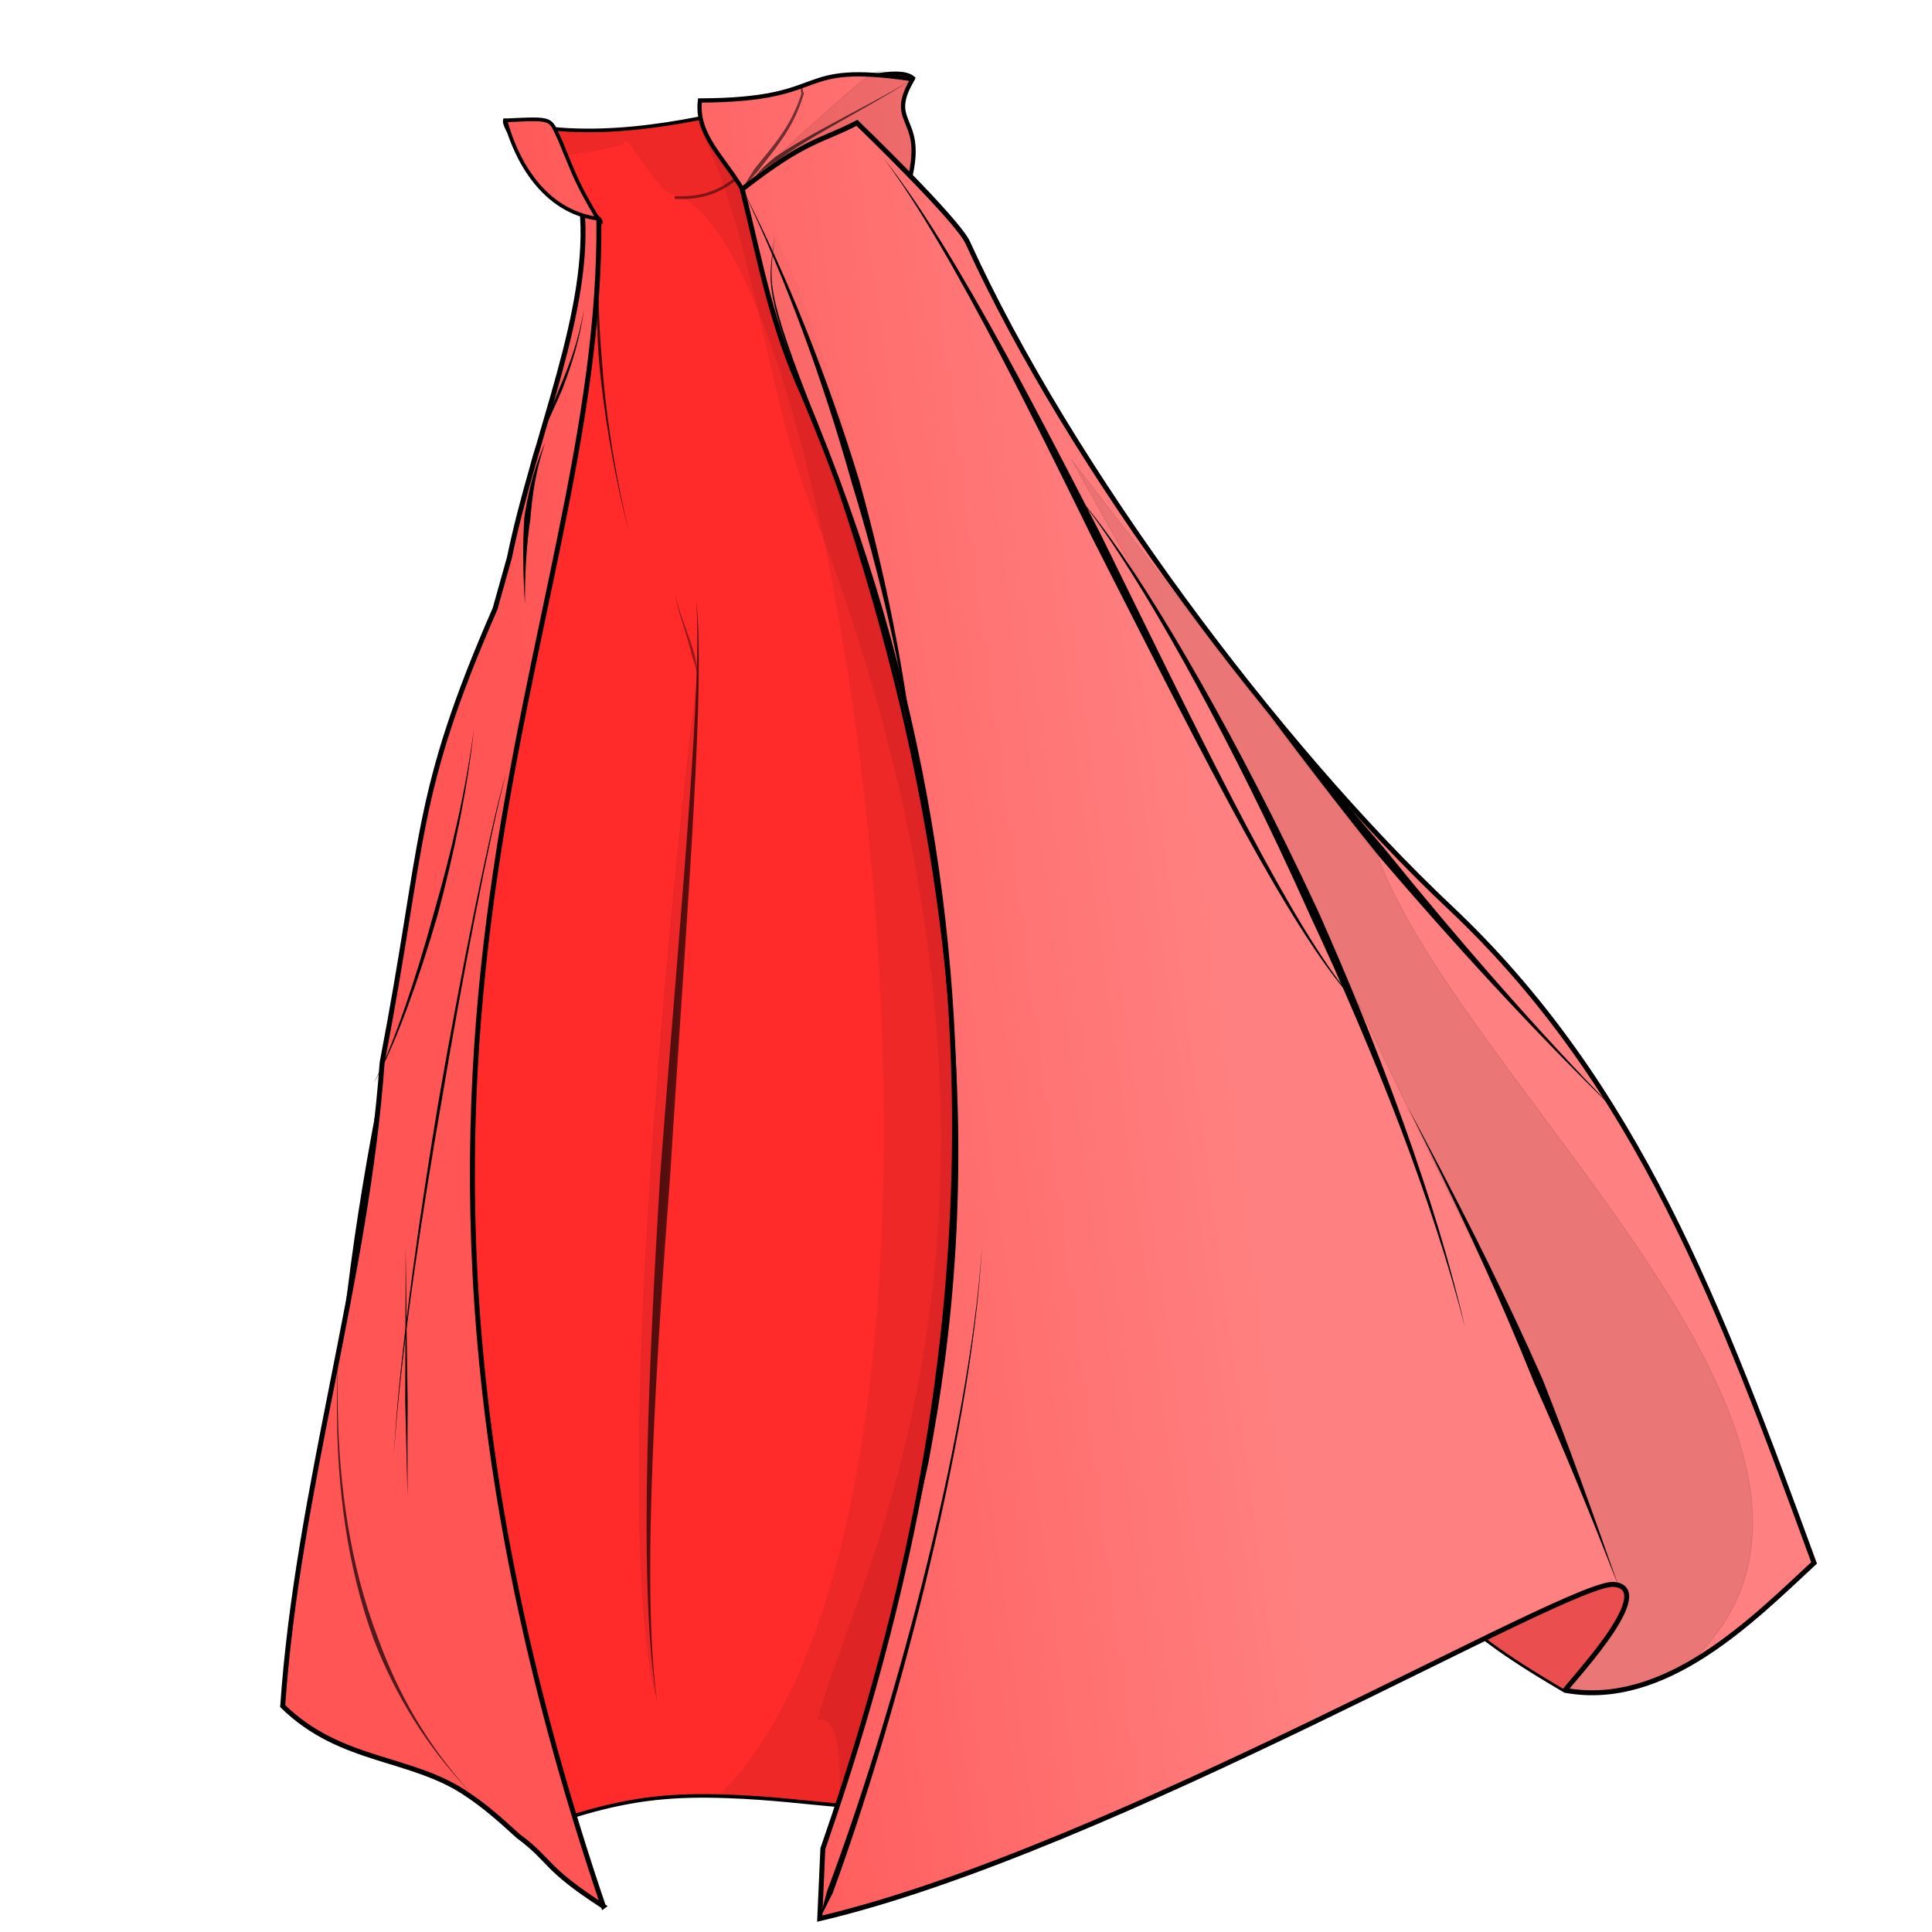 <?xml version="1.0" encoding="UTF-8"?>
<!-- Created with Inkscape (http://www.inkscape.org/) -->
<svg version="1.1" viewBox="0 0 256 256" xmlns="http://www.w3.org/2000/svg" xmlns:cc="http://creativecommons.org/ns#" xmlns:dc="http://purl.org/dc/elements/1.1/" xmlns:rdf="http://www.w3.org/1999/02/22-rdf-syntax-ns#" xmlns:xlink="http://www.w3.org/1999/xlink">
 <defs>
  <linearGradient id="linearGradient4797" x1="164.14" x2="78.237" y1="147.08" y2="158.59" gradientUnits="userSpaceOnUse">
   <stop stop-color="#ff8080" offset="0"/>
   <stop stop-color="#f55" offset="1"/>
  </linearGradient>
 </defs>
 <style>svg { cursor: default; }</style>
 <style>svg { cursor: default; }</style>
 <style>svg { cursor: default; }</style>
 <style>svg { cursor: default; }</style>
 <style>svg { cursor: default; }</style>
 <style>svg { cursor: default; }</style>
 <style>svg { cursor: default; }</style>
 <style>svg { cursor: default; }</style>
 <style>svg { cursor: default; }</style>
 <style>svg { cursor: default; }</style>
 <style>svg { cursor: default; }</style>
 <style>svg { cursor: default;}</style>
 <style>svg { cursor: default; }</style>
 <style>svg { cursor: default; }</style>
 <style>svg { cursor: default; }</style>
 <style>svg { cursor: default; }</style>
 <style>svg { cursor: default; }</style>
 <style>svg { cursor: default; }</style>
 <style>svg { cursor: default; }</style>
 <style>svg { cursor: default;}</style>
 <style>svg { cursor: default; }</style>
 <style>svg { cursor: default; }</style>
 <style>svg { cursor: default; }</style>
 <style>svg { cursor: default; }</style>
 <style>svg { cursor: default; }</style>
 <style>svg { cursor: default; }</style>
 <style>svg { cursor: default; }</style>
 <style>svg { cursor: default; }</style>
 <style>svg { cursor: default; }</style>
 <style>svg { cursor: default; }</style>
 <style>svg { cursor: default;}</style>
 <style>svg { cursor: default; }</style>
 <style>svg { cursor: default; }</style>
 <style>svg { cursor: default; }</style>
 <style>svg { cursor: default; }</style>
 <style>svg { cursor: default; }</style>
 <style>svg { cursor: default; }</style>
 <style>svg { cursor: default; }</style>
 <style>svg { cursor: default;}</style>
 <style>svg { cursor: default; }</style>
 <style>svg { cursor: default; }</style>
 <style>svg { cursor: default; }</style>
 <style>svg { cursor: default; }</style>
 <style>svg { cursor: default; }</style>
 <style>svg { cursor: default; }</style>
 <style>svg { cursor: default; }</style>
 <style>svg { cursor: default; }</style>
 <style>svg { cursor: default; }</style>
 <style>svg { cursor: default;}</style>
 <style>svg { cursor: default; }</style>
 <style>svg { cursor: default; }</style>
 <style>svg { cursor: default; }</style>
 <style>svg { cursor: default; }</style>
 <style>svg { cursor: default; }</style>
 <style>svg { cursor: default; }</style>
 <style>svg { cursor: default; }</style>
 <style>svg { cursor: default;}</style>
 <style>svg { cursor: default; }</style>
 <style>svg { cursor: default; }</style>
 <style>svg { cursor: default; }</style>
 <style>svg { cursor: default; }</style>
 <style>svg { cursor: default; }</style>
 <style>svg { cursor: default; }</style>
 <style>svg { cursor: default; }</style>
 <style>svg { cursor: default; }</style>
 <style>svg { cursor: default; }</style>
 <style>svg { cursor: default; }</style>
 <style>svg { cursor: default;}</style>
 <style>svg { cursor: default; }</style>
 <style>svg { cursor: default; }</style>
 <style>svg { cursor: default; }</style>
 <style>svg { cursor: default; }</style>
 <style>svg { cursor: default; }</style>
 <style>svg { cursor: default; }</style>
 <style>svg { cursor: default; }</style>
 <style>svg { cursor: default;}</style>
 <style>svg { cursor: default; }</style>
 <style>svg { cursor: default; }</style>
 <style>svg { cursor: default; }</style>
 <style>svg { cursor: default; }</style>
 <style>svg { cursor: default; }</style>
 <style>svg { cursor: default; }</style>
 <style>svg { cursor: default; }</style>
 <style>svg { cursor: default; }</style>
 <style>svg { cursor: default; }</style>
 <style>svg { cursor: default; }</style>
 <style>svg { cursor: default;}</style>
 <style>svg { cursor: default; }</style>
 <style>svg { cursor: default; }</style>
 <style>svg { cursor: default; }</style>
 <style>svg { cursor: default; }</style>
 <style>svg { cursor: default; }</style>
 <style>svg { cursor: default; }</style>
 <style>svg { cursor: default; }</style>
 <style>svg { cursor: default;}</style>
 <style>svg { cursor: default; }</style>
 <g stroke="#000">
  <path d="m207.21 224.03c-9.096-5.329-10.492-6.901-16.971-11.807 3.973 0.304 0.386-10.064 4.237-7.796 6.188-0.703 16.593-0.058 22.781-0.767 4.58 4.3-8.13 21.597-10.047 20.37z" fill="#f55" fill-rule="evenodd" stroke-width=".362"/>
  <path d="m207.21 224.03c6.661-4.895 15.426-14.984 6.756-14.073-7.208-22.627-21.053 10.255-22.506-3.066-7.683-3.256-1.74 5.994 6.462 10.763 4.715 3.848 3.071 2.152 9.288 6.375z" opacity=".081" stroke-width=".135"/>
  <path d="m79.556 29.107c-11.956-8.814-12.973-13.112-12.628-13.167 21.705 5.818 49.73-9.391 54.091-5.603l-2.531 4.755c2.943 1.777-3.309 9.786 7.749 15.205 14.939 54.272 15.178 214.07-14.868 208.94-4.903-0.421-9.112-0.997-14.958-1.209-7.027-0.255-12.193 0.23-18.874 2.139-4.972 1.425-8.773 2.803-8.773 2.803-0.286-1.294-0.562-2.588-0.828-3.882-1.628-7.913-21.456-3.948-22.41-11.825-8.881-73.366 27.934-155.7 34.029-198.16z" fill="#ff2a2a" fill-rule="evenodd" stroke-width=".475"/>
 </g>
 <path d="m98.995 22.376c-2.502 2.366-5 4.022-9.601 3.797" fill="none" opacity=".47" stroke="#000" stroke-width=".374"/>
 <g fill-opacity=".07" fill-rule="evenodd">
  <path d="m82.625 19.141c-10.487 2.591-13.59 1.921-15.734-3.164 12.325 2.261 19.634 1.462 26.351-0.376 2.116 1.569 23.56-8.32 27.805-5.356l-2.589 4.202c3.001 1.812-10.457 11.858 7.879 15.68 14.795 54.81 14.961 213.58-14.998 208.46-0.845 0.882-8.276 0.067-12.912-0.578-0.292 0.147-2.007 0.06-2.961-0.294 40.384-40.712 15.957-206.84-6.363-211.97-2.458-0.565-6.407-9.267-6.478-6.612z"/>
  <path d="m96.36 14.936c2.712 3.134 21.11-8.928 24.835-4.543l-2.707 4.699c3.001 1.812-10.457 11.858 7.879 15.68 14.795 54.81 14.961 213.58-14.998 208.46-0.468 0.074 0.993-12.181-3.018-11.277 3.567-16.633 35.613-68.012-1.197-161.7-5.434-13.83-7.218-34.873-14.667-49.898z"/>
 </g>
 <g fill="url(#linearGradient4797)" stroke="#000">
  <path d="m120.91 10.496c-3.774 6.485 2.548 4.582-0.959 15.251l-6.399-9.468-8.519 4.099-4.542 3.129-2.133 1.557c-2.45-4.166-6.164-7.213-5.61-11.751 17.945-0.052 11.838-5.241 28.161-2.818z" stroke-width=".563"/>
  <path d="m79.949 252.59c-8.03-5.189-6.784-5.959-11.265-9.285-2.768-2.526-4.487-3.996-6.545-5.388-7.461-5.257-16.889-4.217-24.68-11.851 1.984-28.834 11.105-56.423 13.176-85.272 5.761-30.048 4.041-35.09 14.965-60.138l1.902-6.773c3.379-16.439 10.975-32.903 9.588-46.449 0.832 0.243 1.448 0.82 2.263 1.657 0.56 55.179-38.38 108.57 0.594 223.5zm18.409-227.53c8.485-6.651 10.58-6.348 15.193-8.785 0 0 13.279 12.79 14.681 15.869 13.555 29.78 41.234 66.757 63.89 88.091 24.925 23.469 35.945 53.24 48.253 86.86l-3e-5 -1.2e-4c-8.047 7.464-19.675 19.293-32.936 16.889-0.674 0.225 12.559-13.25 6.532-14.028-5.181-1.041-66.7 35.196-105.35 44.27l0.412-9.258c16.438-47.37 30.326-114.85-2.558-192.58-4.294-9.402-5.682-17.507-8.121-27.326z" stroke-width=".656"/>
  <path d="m79.211 28.977c-7.278-0.973-10.889-7.92-12.237-13.026 6.562-0.312 5.81-0.31 7.208 2.562 2.099 5.065 2.175 5.594 5.029 10.464z" fill-rule="evenodd" stroke-width=".493"/>
 </g>
 <g fill-rule="evenodd">
  <path d="m87.061 225.45c-0.536-3.856-0.81-8.702-0.882-14.269-0.072-5.568 0.058-11.862 0.33-18.612 0.455-11.301 1.306-23.885 2.272-36.491 0.152-2.456 0.308-4.912 0.467-7.361 0.973-15.028 2.031-29.746 2.692-41.986 0.33-6.121 0.561-11.624 0.633-16.239 0.071-4.615-0.017-8.341-0.325-10.904 0.206 2.57 0.192 6.291 0.019 10.896-0.173 4.606-0.506 10.098-0.938 16.209-0.864 12.221-2.125 26.916-3.302 41.937-0.192 2.447-0.381 4.902-0.566 7.357-0.766 12.628-1.417 25.236-1.671 36.559-0.152 6.763-0.162 13.068 0.03 18.643 0.192 5.576 0.586 10.42 1.242 14.261z" opacity=".642"/>
  <path d="m62.306 237.47c-5.856-6.094-9.959-12.964-12.776-20.196-0.924-2.524-1.692-5.084-2.323-7.663-2.452-10.015-2.854-20.324-2.405-29.885-0.291 9.576 0.273 19.843 2.865 29.768 0.667 2.553 1.468 5.082 2.422 7.57 2.605 7.231 6.509 14.178 12.217 20.405z" opacity=".679"/>
  <path d="m108.62 254.23c0.569-1.094 1.143-2.23 1.721-3.404 4.143-11.315 8.519-25.739 12.111-40.361 3.98-16.204 6.998-32.655 7.667-45.389-0.808 12.72-3.96 29.135-8.07 45.288-3.71 14.58-8.2 28.946-12.448 40.187-0.329 1.262-0.656 2.49-0.98 3.68z"/>
  <path d="m120.57 204.99c0.371-1.946 0.95-4.415 1.62-7.407 0.27-1.206 0.555-2.499 0.848-3.877 0.385-2.051 0.787-4.29 1.18-6.717 1.317-8.133 2.538-18.374 2.737-30.736 0.399-24.727-3.288-57.928-18.453-99.721-1.923-4.833-3.279-8.435-4.227-11.22-0.948-2.784-1.486-4.75-1.77-6.305-0.285-1.554-0.317-2.701-0.249-3.849 0.067-1.148 0.235-2.297 0.346-3.846-0.14 1.547-0.336 2.689-0.432 3.84-0.096 1.151-0.093 2.311 0.165 3.884 0.259 1.573 0.773 3.557 1.695 6.358 0.923 2.8 2.254 6.418 4.149 11.26 15.094 41.768 18.714 74.927 18.258 99.59-0.228 12.332-1.474 22.543-2.816 30.648-0.4 2.42-0.809 4.652-1.202 6.697-0.233 1.387-0.459 2.69-0.67 3.908-0.523 3.022-0.956 5.522-1.18 7.494z"/>
  <path d="m121.21 100.77c-1.375-12.106-3.921-24.747-7.347-37.072-4.184-13.68-9.453-26.906-15.388-38.494 5.623 11.739 10.555 25.064 14.391 38.786 3.745 12.178 6.627 24.721 8.345 36.78z"/>
  <path d="m214.38 209.94c-3.624-10.328-6.662-18.798-9.964-27.14-0.605-1.367-1.216-2.731-1.839-4.098-4.361-9.574-9.264-19.341-16.057-32.052 6.482 12.877 11.059 22.785 15.085 32.475 0.575 1.384 1.139 2.763 1.695 4.146 3.666 8.165 7.076 16.476 11.081 26.669z"/>
  <path d="m162.59 87.08c6.13 8.419 12.802 17.246 19.918 26.13 9.852 11.545 20.473 23.167 31.624 34.037-10.862-11.153-21.17-23.033-30.691-34.812-7.415-8.611-14.398-17.178-20.851-25.355z"/>
  <path d="m194.12 175.87c-3.894-16.87-11.262-36.681-19.432-55.078-1.415-3.041-2.851-6.04-4.297-8.98-5.061-10.291-10.237-19.84-14.996-27.787-2.38-3.973-4.655-7.546-6.759-10.609-2.104-3.064-4.037-5.617-5.731-7.552 1.625 1.99 3.484 4.593 5.511 7.699 2.027 3.107 4.223 6.719 6.522 10.73 4.598 8.021 9.607 17.636 14.498 27.98 1.397 2.955 2.784 5.969 4.149 9.022 8.513 18.177 16.252 37.815 20.535 54.575z"/>
  <path d="m117.14 21.036c2.3 3.082 4.766 6.929 7.351 11.33 2.585 4.402 5.289 9.36 8.062 14.664 3.963 7.579 8.068 15.864 12.171 24.242 0.863 1.693 4.207 8.284 5.07 9.977 5.893 11.603 11.667 22.906 16.92 32.209 2.626 4.652 5.122 8.804 7.436 12.244 2.315 3.44 4.447 6.165 6.342 7.961-1.831-1.856-3.887-4.629-6.121-8.107-2.235-3.479-4.649-7.668-7.194-12.355-5.09-9.375-10.7-20.745-16.434-32.426 26.38 53.736-31.314-63.783-4.935-10.046-4.255-8.306-8.515-16.524-12.631-24.033-2.881-5.256-5.692-10.164-8.383-14.513-2.691-4.349-5.259-8.136-7.654-11.148z"/>
  <path d="m83.335 70.505c-2.094-8.784-3.144-16.443-3.587-22.891-0.065-0.75-0.123-1.485-0.172-2.203-0.476-6.879-0.26-12.26 0.043-16.027-0.421 3.754-0.757 9.142-0.398 16.048 0.037 0.721 0.082 1.458 0.136 2.212 0.575 6.459 1.757 14.107 3.978 22.86z" opacity=".804"/>
  <path d="m62.808 96.466c-1.02 7.991-3.059 16.772-5.362 24.646-0.29 1.072-0.585 2.127-0.883 3.162-1.251 4.342-2.556 8.325-3.778 11.637-0.611 1.656-1.201 3.144-1.754 4.427-0.552 1.282-1.067 2.359-1.528 3.191 0.497-0.812 1.05-1.872 1.641-3.14 0.592-1.268 1.222-2.744 1.873-4.389 1.302-3.289 2.689-7.254 4.023-11.584 0.318-1.032 0.633-2.085 0.943-3.154 2.131-7.948 3.99-16.78 4.825-24.797z"/>
  <path d="m89.385 78.551c0.381 1.944 0.876 3.451 1.387 5.083 0.326 1.04 0.656 2.127 0.967 3.408 0.248 0.708 0.49 1.483 0.723 2.351-0.114-0.892-0.239-1.698-0.372-2.443-0.359-1.281-0.738-2.361-1.108-3.387-0.58-1.606-1.145-3.088-1.598-5.013z" opacity=".416"/>
  <path d="m54 198.28c-0.123-4.816-0.22-8.775-0.304-12.526 6.46e-4 -5.157 0.055-15.399 0.056-20.556 0.09 8.386 0.158 14.168 0.264 20.553-0.023 3.751-0.032 7.711-0.016 12.529z"/>
  <path d="m72.239 58.647c-1.196 2.707-2.068 5.653-2.636 9.131-0.043 0.264-0.085 0.532-0.124 0.802-0.23 3.309-0.198 7.044 0.069 11.43 0.004-4.401 0.245-8.105 0.741-11.34 0.02-0.269 0.042-0.534 0.066-0.797 0.31-3.451 0.925-6.43 1.885-9.226z"/>
  <path d="m70.21 61.986c0.627-2.537 2.142-5.517 3.683-8.992 0.207-0.468 0.415-0.944 0.621-1.43 1.22-3.175 2.362-6.707 2.864-10.612-0.633 3.879-1.9 7.358-3.235 10.461-0.191 0.489-0.383 0.97-0.575 1.443-1.43 3.515-2.844 6.557-3.358 9.13z"/>
 </g>
 <g>
  <g fill-rule="evenodd">
   <path d="m52.187 192.93c0.428-6.931 1.445-15.609 2.769-24.835 1.048-7.301 2.288-14.945 3.58-22.341 0.327-1.954 0.658-3.89 0.99-5.798 1.591-9.141 3.206-17.635 4.562-24.285 0.678-3.325 1.292-6.189 1.806-8.441 0.257-1.126 0.489-2.1 0.691-2.902 0.202-0.802 0.376-1.433 0.515-1.875-0.153 0.437-0.341 1.064-0.558 1.863-0.217 0.799-0.463 1.77-0.735 2.893-0.543 2.247-1.186 5.105-1.893 8.425-1.415 6.64-3.089 15.125-4.738 24.259-0.344 1.907-0.688 3.842-1.027 5.794-1.236 7.409-2.419 15.066-3.41 22.377-1.253 9.241-2.198 17.929-2.552 24.865z"/>
   <path d="m106.78 10.889c-0.022 0.06-0.052 0.11-0.087 0.155-0.035 0.045-0.075 0.084-0.117 0.122-0.081 0.072-0.184 0.149-0.266 0.239-0.086 0.095-0.161 0.215-0.186 0.387-0.023 0.158-2e-3 0.349 0.079 0.587-0.89 2.818-2.147 4.817-3.556 6.667-0.861 1.13-1.782 2.208-2.716 3.388-0.528 0.828-1.055 1.691-1.569 2.632 0.663-0.839 1.333-1.591 1.997-2.301 0.902-1.189 1.803-2.289 2.649-3.45 1.398-1.919 2.639-3.991 3.496-6.894a0.123 0.154 35.709 0 0-5e-3 -0.101c-0.108-0.226-0.147-0.388-0.151-0.511-4e-3 -0.123 0.027-0.219 0.082-0.313 0.054-0.094 0.132-0.182 0.202-0.278 0.035-0.048 0.067-0.098 0.094-0.152 0.026-0.054 0.046-0.112 0.056-0.175z" fill-opacity=".558"/>
   <path d="m120.51 10.722c-3.143 1.934-7.258 4.019-11.102 6.111-1.921 1.046-3.779 2.096-5.413 3.131-0.451 0.286-0.886 0.571-1.301 0.855-1.026 0.835-1.903 1.654-2.568 2.445 0.789-0.659 1.77-1.328 2.88-2.003 0.4-0.292 0.821-0.586 1.259-0.882 1.591-1.073 3.41-2.165 5.303-3.258 3.785-2.186 7.853-4.371 10.94-6.399z" fill-opacity=".613"/>
  </g>
  <g stroke="#000">
   <path d="m204.1 182.75c2.059 4.201 5.72 16.031 10.276 27.187 0.071 0.174-0.148-0.077 0 0 4.538 2.359-6.714 13.643-6.937 14.049 3.486 0.155 5.608 1.198 15.931-3.1 3.904-3.498 6.377-7.311 7.691-11.367 9.2-28.387-38.3-68.679-48.513-96.045l-40.611-52.612c48.375 86.127 7.198 10.496 62.162 121.89z" opacity=".081" stroke-width=".135"/>
   <path d="m121.21 100.77c-4.577-31.337-13.239-59.267-18.612-69.462-2.593 11.092 5.674 17.55 18.612 69.462z" opacity=".021" stroke-width=".135"/>
   <path d="m87.061 225.45c-7.089-27.753 3.819-124.46 5.401-136.06 1.054 6.648-9.756 118.39-5.401 136.06z" opacity=".071" stroke-width=".091"/>
   <path d="m100.12 23.264c5.251-2.731 8.364-5.449 13.427-6.985 4.627 3.929 2.156 2.618 6.968 6.904 0.946-5.501-2.485-8.457 0.39-12.687-6.938-0.287 0.204-6.185-20.785 12.768z" opacity=".071" stroke-width=".135"/>
  </g>
 </g>
</svg>
